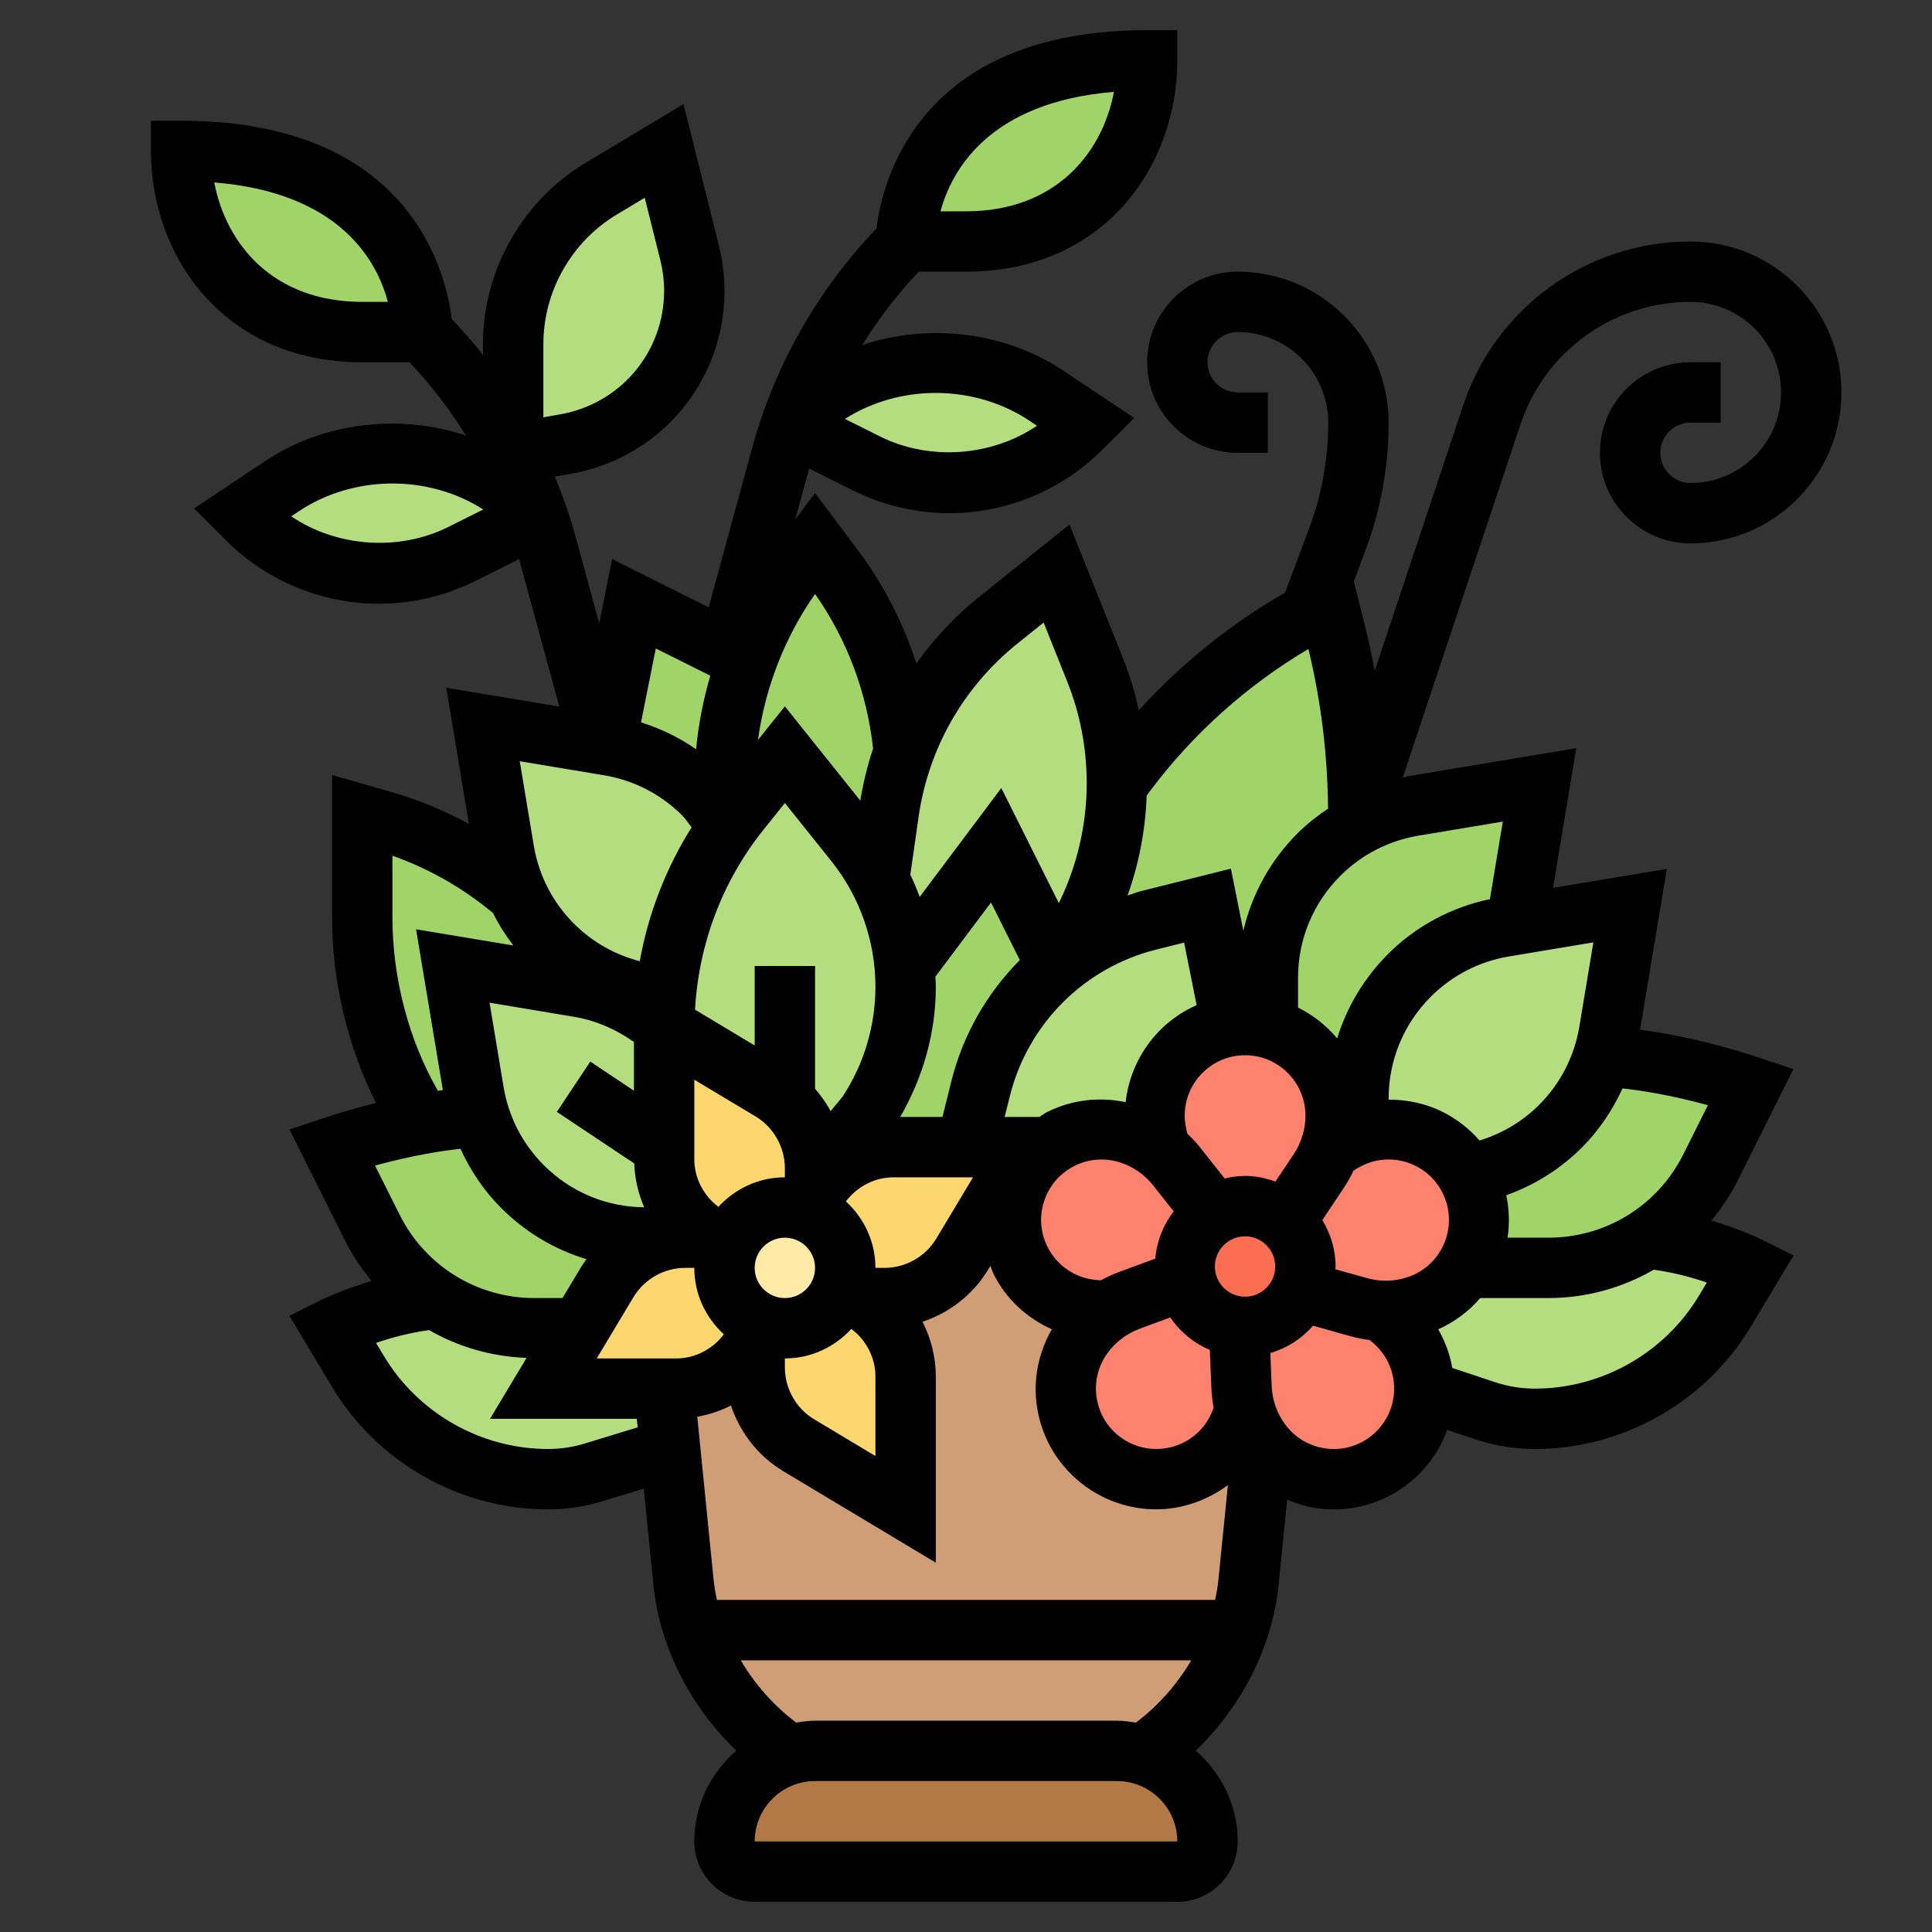 <svg id="_x33_0" enable-background="new 0 0 64 64" height="512" viewBox="0 0 64 64" width="512" xmlns="http://www.w3.org/2000/svg"><rect x="0" y="0" width="64" height="64" fill="#333333" stroke="none"/><g><g><g><path d="m22.99 54h18.02c-.56 1.67-1.69 3.16-3.14 4.13-.27-.08-.57-.13-.87-.13h-10c-.3 0-.6.05-.87.13-1.45-.97-2.58-2.46-3.14-4.13z" fill="#cf9e76"/></g><g><path d="m38.3 49c.93 0 1.84-.43 2.43-1.24.24-.32.41-.68.51-1.06h.01c.1.38.27.74.51 1.06.02.03.04.06.06.08l-.46 4.57c-.06.54-.18 1.07-.35 1.59h-18.02c-.17-.52-.29-1.05-.35-1.59l-.44-4.41-.2-2h.39c1.01 0 1.94-.5 2.5-1.34l.11-.16v.8c0 1.06.55 2.03 1.46 2.57l3.54 2.13v-4.39c0-1.01-.5-1.94-1.34-2.5l-.16-.11h.8c1.06 0 2.03-.55 2.57-1.46l1.63-2.71.33.2c-.08.14-.14.29-.19.45-.1.31-.15.63-.15.94 0 1.26.81 2.43 2.07 2.84.38.13.78.18 1.17.16l.01.01c-.68.57-.77.69-.86.81-.39.53-.58 1.15-.58 1.76 0 .93.43 1.84 1.24 2.43.53.38 1.15.57 1.76.57z" fill="#cf9e76"/></g><g><path d="m37.87 58.13c1.24.37 2.13 1.51 2.13 2.87 0 .55-.45 1-1 1h-14c-.55 0-1-.45-1-1 0-.83.34-1.58.88-2.12.34-.34.77-.6 1.25-.75.27-.08.57-.13.87-.13h10c.3 0 .6.05.87.13z" fill="#b27946"/></g><g><path d="m14 11h-2c-4 0-6-3-6-6 8 0 8 6 8 6z" fill="#a0d468"/></g><g><path d="m38 2c0 3-2 6-6 6h-2s0-6 8-6z" fill="#a0d468"/></g><g><path d="m26 25-1.5 1.88c-.13.16-.25.32-.35.48l-.01-.01c-.05-.07-.09-.14-.14-.21v-1.14c0-1.42.25-2.81.74-4.12.39-1.1.95-2.13 1.66-3.08l.6-.8.6.8c1.34 1.78 2.15 3.89 2.35 6.1-.24.65-.41 1.33-.51 2.02l-.32 2.21c-.22-.43-.49-.85-.8-1.23z" fill="#a0d468"/></g><g><path d="m24 26v1.14c-.32-.43-.49-.63-.69-.83-.85-.85-1.95-1.42-3.14-1.61l-.11-.02.94-4.68 3.12 1.56.61.31.01.01c-.49 1.31-.74 2.7-.74 4.12z" fill="#a0d468"/></g><g><path d="m22 34v.02c-.8-.69-1.78-1.15-2.83-1.32l-4.17-.7.7 4.17.2.83c-.25.01-.92.05-1.9.23-1.3-1.96-2-4.48-2-6.84v-3.39l.64.18c1.68.48 3.2 1.32 4.49 2.42.29.64.69 1.22 1.18 1.71 1 1 2.33 1.59 3.73 1.68-.03.33-.04.67-.04 1.01z" fill="#a0d468"/></g><g><path d="m22.7 41c-1.06 0-2.03.55-2.57 1.46l-.93 1.54h-1.49c-1.19 0-2.32-.35-3.27-.98-.89-.56-1.61-1.36-2.1-2.34l-1.34-2.68c1.17-.4 2.19-.63 3-.77.98-.18 1.65-.22 1.9-.23.28.87.76 1.66 1.41 2.31 1.08 1.08 2.55 1.69 4.08 1.69z" fill="#a0d468"/></g><g><path d="m28.72 36.93c.83-1.26 1.28-2.74 1.28-4.25 0-.21-.01-.43-.03-.64v-.01l3.03-4.03 2 4 .01.03.01.01c-.18.14-.35.29-.52.46-.98.98-1.68 2.21-2.01 3.56l-.49 1.94h-2.39c-1.01 0-1.94.5-2.5 1.34l-.11.16v-.5z" fill="#a0d468"/></g><g><path d="m40 30-1.94.49c-.89.22-1.74.6-3.04 1.55l-.01-.01-.01-.03.3-.46c1.09-1.63 1.68-3.52 1.7-5.54l.32-.42c1.62-2.17 3.69-3.95 6.06-5.25.2-.12.41-.22.62-.33l.27 1.09c.49 1.93.73 3.92.73 5.91l-.13.4c-.43.25-.83.56-1.18.91-1.08 1.08-1.69 2.55-1.69 4.08v1.66c-.24-.07-.5-.1-.76-.1-.15 0-.3.01-.44.04z" fill="#a0d468"/></g><g><path d="m46.69 32.31c-1.08 1.08-1.69 2.55-1.69 4.08v1.19c-.35.12-.68.31-.97.54h-.01c.21-.87.22-1.02.22-1.17 0-.83-.34-1.57-.88-2.12-.02-.03-.05-.05-1.36-.78v-1.66c0-1.53.61-3 1.69-4.08.35-.35.75-.66 1.18-.91.6-.35 1.27-.59 1.96-.7l4.17-.7-.7 4.17c-.02.16-.05.31-.09.46v.01l-.38.06c-1.19.19-2.29.76-3.14 1.61z" fill="#a0d468"/></g><g><path d="m48.6 38.91c1.16-.2 2.25-.76 3.09-1.6.65-.65 1.13-1.44 1.41-2.31.45.02 2.3.13 4.9 1l-1.34 2.68c-.49.98-1.21 1.78-2.1 2.34-.95.63-2.08.98-3.27.98h-2.75c.29-.47.46-1.02.46-1.59 0-.31-.05-.62-.15-.93-.06-.2-.15-.39-.26-.56z" fill="#a0d468"/></g><g><path d="m22.85 8.38c.1.41.15.83.15 1.25 0 2.52-1.82 4.67-4.31 5.09l-1.69.3v-3.62c0-2.11 1.11-4.06 2.91-5.15l2.09-1.25z" fill="#b4dd7f"/></g><g><path d="m16.66 16.11 1.03.68c.05.1.09.2.12.31l-2.51 1.25c-.86.43-1.8.65-2.75.65-1.63 0-3.2-.65-4.35-1.8l-.2-.2 1.34-.89c1.08-.72 2.36-1.11 3.66-1.11s2.58.39 3.66 1.11z" fill="#b4dd7f"/></g><g><path d="m27.34 13.11c1.08-.72 2.36-1.11 3.66-1.11s2.58.39 3.66 1.11l1.34.89-.2.2c-1.15 1.15-2.72 1.8-4.35 1.8-.95 0-1.89-.22-2.75-.65l-2.51-1.25c.03-.11.07-.21.12-.31z" fill="#b4dd7f"/></g><g><path d="m18 46h4l.2 2-2.4.73c-.53.18-1.09.27-1.64.27-2.58 0-4.97-1.35-6.3-3.56l-.86-1.44s1.64-.82 3.43-.97l.01-.01c.95.63 2.08.98 3.27.98h1.49z" fill="#b4dd7f"/></g><g><path d="m45.9 43.42c.35 0 .7-.05 1.03-.16.69-.23 1.25-.68 1.61-1.26h2.75c1.19 0 2.32-.35 3.27-.98l.01.01c1.79.15 3.43.97 3.43.97l-.86 1.44c-1.33 2.21-3.72 3.56-6.3 3.56-.55 0-1.11-.09-1.64-.27l-2.02-.67c0-.02 0-.04 0-.06 0-.61-.18-1.23-.57-1.76-.23-.33-.52-.6-.85-.82v-.01c.05.01.09.01.14.01z" fill="#b4dd7f"/></g><g><path d="m46.01 37.41c-.31 0-.63.05-.94.15-.02.01-.05.02-.07.02v-1.19c0-1.53.61-3 1.69-4.08.85-.85 1.95-1.42 3.14-1.61l.38-.06 3.79-.64-.7 4.17c-.05.28-.11.56-.2.83-.28.87-.76 1.66-1.41 2.31-.84.84-1.93 1.4-3.09 1.6l-.01.01c-.52-.94-1.52-1.51-2.58-1.51z" fill="#b4dd7f"/></g><g><path d="m38.24 36.95c0 .4.08.8.21 1.17-.31-.25-.65-.44-1.03-.56-.31-.1-.63-.15-.94-.15-.9 0-1.77.42-2.65 1.62l-.33-.2.5-.83h-2l.49-1.94c.33-1.35 1.03-2.58 2.01-3.56.17-.17.34-.32.52-.46 1.3-.95 2.15-1.33 3.04-1.55l1.94-.49.8 3.99c-.65.09-1.24.4-1.68.84-.54.55-.88 1.29-.88 2.12z" fill="#b4dd7f"/></g><g><path d="m33 28-3.03 4.03c-.08-1.01-.37-2-.85-2.9l.32-2.21c.1-.69.27-1.37.51-2.02.62-1.7 1.71-3.22 3.14-4.37l1.91-1.53 1.28 3.2c.47 1.19.72 2.46.72 3.74v.06c-.02 2.02-.61 3.91-1.7 5.54l-.3.46z" fill="#b4dd7f"/></g><g><path d="m24 27.14c.05.07.09.14.14.21l.01.01c-1.21 1.66-1.93 3.6-2.11 5.63-1.4-.09-2.73-.68-3.73-1.68-.49-.49-.89-1.07-1.18-1.71-.2-.45-.35-.93-.43-1.43l-.7-4.17 3.9.65.16.03.11.02c1.19.19 2.29.76 3.14 1.61.2.2.37.4.69.83z" fill="#b4dd7f"/></g><g><path d="m23.34 40.89.16.11h-.8-1.31c-1.53 0-3-.61-4.08-1.69-.65-.65-1.13-1.44-1.41-2.31l-.2-.83-.7-4.17 4.17.7c1.05.17 2.03.63 2.83 1.32v3.98.39c0 1.01.5 1.94 1.34 2.5z" fill="#b4dd7f"/></g><g><path d="m28.72 36.93-1.72 2.07v-.3c0-1.06-.55-2.03-1.46-2.57l-3.54-2.13c0-.34.01-.68.04-1.01.18-2.03.9-3.97 2.11-5.63.1-.16.22-.32.35-.48l1.5-1.88 2.32 2.9c.31.38.58.8.8 1.23.48.9.77 1.89.85 2.9v.01c.02.21.03.43.03.64 0 1.51-.45 2.99-1.28 4.25z" fill="#b4dd7f"/></g><g><path d="m32 38h-2.39c-1.01 0-1.94.5-2.5 1.34l-.11.16v-.5-.3c0-1.06-.55-2.03-1.46-2.57l-3.54-2.13v.02 3.98.39c0 1.01.5 1.94 1.34 2.5l.16.11h-.8c-1.06 0-2.03.55-2.57 1.46l-.93 1.54-1.2 2h4 .39c1.01 0 1.94-.5 2.5-1.34l.11-.16v.8c0 1.06.55 2.03 1.46 2.57l3.54 2.13v-4.39c0-1.01-.5-1.94-1.34-2.5l-.16-.11h.8c1.06 0 2.03-.55 2.57-1.46l1.63-2.71.5-.83z" fill="#fcd770"/></g><g><path d="m28 42c0 .21-.03.41-.09.6-.26.81-1.02 1.4-1.91 1.4-.21 0-.41-.03-.6-.09-.81-.26-1.4-1.02-1.4-1.91 0-.21.03-.41.09-.6.26-.81 1.02-1.4 1.91-1.4.21 0 .41.03.6.09.81.26 1.4 1.02 1.4 1.91z" fill="#ffeaa7"/></g><g><path d="m48.85 39.48c-.06-.2-.15-.39-.26-.56-.52-.94-1.52-1.51-2.58-1.51-.31 0-.63.05-.94.15-.02.01-.05.02-.07.02-.35.12-.68.31-.97.54h-.01c.21-.87.22-1.02.22-1.17 0-.83-.34-1.57-.88-2.12-.02-.03-.05-.05-1.36-.78-.24-.07-.5-.1-.76-.1-.15 0-.3.01-.44.04-.65.09-1.24.4-1.68.84-.54.55-.88 1.29-.88 2.12 0 .4.08.8.21 1.17-.31-.25-.65-.44-1.03-.56-.31-.1-.63-.15-.94-.15-.9 0-1.77.42-2.65 1.62-.08.14-.14.29-.19.45-.1.31-.15.63-.15.94 0 1.26.81 2.43 2.07 2.84.38.13.78.18 1.17.16l.01.01c-.68.57-.77.69-.86.81-.39.53-.58 1.15-.58 1.76 0 .93.43 1.84 1.24 2.43.53.38 1.15.57 1.76.57.93 0 1.84-.43 2.43-1.24.24-.32.41-.68.51-1.06h.01c.1.38.27.74.51 1.06.02.03.04.06.06.08.59.76 1.47 1.16 2.37 1.16.61 0 1.23-.19 1.76-.57.79-.58 1.21-1.46 1.23-2.37 0-.02 0-.04 0-.06 0-.61-.18-1.23-.57-1.76-.23-.33-.52-.6-.85-.82v-.01c.05.01.09.01.14.01.35 0 .7-.05 1.03-.16.69-.23 1.25-.68 1.61-1.26.29-.47.46-1.02.46-1.59 0-.31-.05-.62-.15-.93z" fill="#ff826e"/></g><g><path d="m43.24 41.95c0 .28-.06.55-.17.8-.3.71-1.01 1.2-1.83 1.2-.07 0-.13 0-.19-.01-.87-.08-1.58-.72-1.76-1.56-.03-.14-.05-.28-.05-.43 0-.73.4-1.38.99-1.72.3-.18.64-.28 1.01-.28.52 0 .98.19 1.33.51.41.36.67.9.67 1.49z" fill="#fc6e51"/></g></g><path d="m56 14h1v-2h-1c-1.654 0-3 1.346-3 3s1.346 3 3 3c2.757 0 5-2.243 5-5s-2.243-5-5-5c-3.422 0-6.447 2.181-7.529 5.427l-2.93 8.79c-.088-.459-.185-.917-.298-1.37l-.396-1.587.389-1.037c.506-1.356.764-2.777.764-4.223 0-2.757-2.243-5-5-5-1.654 0-3 1.346-3 3s1.346 3 3 3h1v-2h-1c-.552 0-1-.449-1-1s.448-1 1-1c1.654 0 3 1.346 3 3 0 1.206-.215 2.391-.639 3.521l-.792 2.112c-1.805 1.034-3.443 2.358-4.845 3.896-.129-.579-.295-1.15-.517-1.706l-1.779-4.447-2.96 2.368c-.814.651-1.52 1.404-2.11 2.236-.44-1.353-1.096-2.632-1.959-3.781l-1.399-1.866-.657.876.461-1.689 1.45.725c.988.494 2.094.755 3.198.755 1.883 0 3.727-.764 5.057-2.095l1.061-1.061-2.351-1.567c-1.953-1.301-4.456-1.575-6.654-.85.537-.869 1.162-1.683 1.868-2.428h1.567c4.596 0 7-3.521 7-7v-.999h-1c-7.607 0-8.782 5.054-8.963 6.567-1.951 2.039-3.374 4.539-4.118 7.263l-1.443 5.29-3.2-1.6-.426 2.131-.769-2.821c-.19-.696-.425-1.378-.701-2.041l.477-.085c2.98-.496 5.143-3.049 5.143-6.07 0-.503-.063-1.005-.185-1.492l-1.173-4.694-3.244 1.946c-2.095 1.258-3.398 3.558-3.398 6.003v.357c-.326-.411-.673-.807-1.037-1.187-.182-1.514-1.356-6.567-8.963-6.567h-1v1c0 3.479 2.404 7 7 7h1.567c.706.745 1.331 1.559 1.868 2.427-2.198-.725-4.701-.451-6.654.85l-2.351 1.567 1.061 1.061c1.33 1.331 3.174 2.095 5.057 2.095 1.104 0 2.21-.261 3.198-.755l1.45-.725 1.333 4.888-3.746-.624.752 4.51c-.827-.45-1.702-.81-2.621-1.073l-1.914-.547v4.721c0 2.129.526 4.295 1.457 6.142-.545.135-1.136.302-1.773.514l-1.094.365 1.857 3.714c.238.475.535.904.861 1.303-1.003.3-1.709.649-1.756.672l-.966.483 1.418 2.362c1.499 2.498 4.239 4.05 7.151 4.05.668 0 1.328-.107 1.938-.311l1.234-.377.32 3.2c.204 2.037 1.226 4.025 2.745 5.481-.846.733-1.392 1.802-1.392 3.007 0 1.103.897 2 2 2h14c1.103 0 2-.897 2-2 0-1.204-.546-2.273-1.391-3.007 1.519-1.457 2.541-3.445 2.745-5.481l.284-2.835c.293.123.597.223.92.274.211.033.422.049.633.049.838 0 1.651-.263 2.343-.765.669-.487 1.143-1.143 1.406-1.868l.942.314c.635.212 1.295.319 1.963.319 2.912 0 5.652-1.552 7.15-4.049l1.418-2.363-.966-.483c-.046-.023-.753-.372-1.756-.672.326-.399.623-.827.861-1.303l1.857-3.714-1.094-.365c-1.673-.557-3.051-.818-3.987-.941l.888-5.326-3.771.628.771-4.628-5.556.926c-.066.011-.128.035-.193.048l3.899-11.697c.811-2.43 3.074-4.061 5.634-4.061 1.654 0 3 1.346 3 3s-1.346 3-3 3c-.552 0-1-.449-1-1s.448-1 1-1zm-38-2.603c0-1.746.931-3.389 2.428-4.288l.93-.558.519 2.076c.081.33.123.668.123 1.007 0 2.039-1.46 3.762-3.481 4.099l-.519.092zm20.116 14.781c1.411-1.881 3.202-3.482 5.227-4.681.42 1.731.635 3.509.651 5.29-.357.241-.699.505-1.009.815-.903.903-1.513 2.019-1.798 3.233l-.412-2.059-2.96.739c-.158.04-.308.102-.463.15.378-1.06.592-2.174.633-3.312zm6.405 13.163c.12-.181.225-.369.316-.563.169-.111.348-.206.544-.27.507-.165 1.05-.122 1.525.12.477.243.829.656.994 1.164s.122 1.05-.12 1.526c-.243.476-.656.829-1.165.994-.435.142-.895.15-1.333.027l-1.048-.294c.001-.03.009-.059.009-.089 0-.565-.166-1.088-.439-1.54zm-19.241-11.84.72-.9 1.543 1.928c.939 1.174 1.457 2.65 1.457 4.155 0 1.3-.377 2.561-1.09 3.647l-.394.476c-.143-.265-.317-.512-.516-.74v-4.067h-2v2.633l-1.976-1.186c.116-2.159.901-4.253 2.256-5.946zm14.849 18.495c.009.217.034.431.075.642-.072.19-.16.373-.28.538-.649.893-1.903 1.09-2.794.442-.433-.314-.717-.777-.8-1.305-.084-.527.043-1.056.357-1.489.268-.369.635-.647 1.063-.806l1.016-.376c.323.473.777.85 1.311 1.076zm-14.129-2.996c-.552 0-1-.449-1-1s.448-1 1-1 1 .449 1 1-.448 1-1 1zm-.971-6.017c.599.36.971 1.017.971 1.716v.301c-.873 0-1.653.381-2.202.979-.497-.377-.798-.956-.798-1.584v-2.628zm.971 8.017c.873 0 1.653-.381 2.202-.979.497.377.798.956.798 1.584v2.628l-2.029-1.217c-.599-.359-.971-1.016-.971-1.715zm3.302-3h-.302c0-.873-.381-1.653-.979-2.202.378-.497.956-.798 1.584-.798h2.628l-1.217 2.029c-.359.599-1.016.971-1.714.971zm5.285-2.208c.165-.508.518-.921.994-1.164.476-.242 1.018-.285 1.526-.12.433.14.812.404 1.094.762l.679.859c-.342.441-.558.977-.609 1.564l-1.215.449c-.204.076-.4.166-.587.27-.201-.01-.404-.037-.598-.101-.508-.165-.921-.518-1.164-.994-.243-.475-.286-1.017-.12-1.525zm2.702-3.282c-.885-.183-1.799-.08-2.616.336-.086.044-.159.105-.242.154h-1.151l.175-.699c.293-1.171.899-2.241 1.752-3.094.854-.853 1.923-1.459 3.093-1.751l.926-.231.414 2.072c-1.277.561-2.189 1.773-2.351 3.213zm-5.773-.695-.296 1.185h-1.4c.759-1.314 1.18-2.789 1.18-4.316 0-.111-.01-.221-.014-.331l1.843-2.458.954 1.909c-1.103 1.107-1.888 2.494-2.267 4.011zm-12.505-2.133c.722.121 1.398.413 1.989.836v1.613l-1.445-.964-1.109 1.664 2.564 1.709c.019.509.133 1 .331 1.454-1.256-.013-2.435-.504-3.325-1.394-.708-.707-1.169-1.603-1.334-2.591l-.465-2.794zm1.972 9.289c.36-.599 1.017-.971 1.715-.971h.302c0 .873.381 1.653.979 2.202-.378.497-.956.798-1.584.798h-2.628zm2.654 9.342-.539-5.382c.391-.07.767-.193 1.116-.372.299.894.902 1.676 1.728 2.173l5.058 3.034v-6.161c0-.644-.157-1.264-.441-1.819.895-.299 1.677-.902 2.172-1.728l.077-.128c.041.098.067.2.116.295.417.818 1.095 1.437 1.919 1.809-.447.786-.631 1.685-.488 2.591.167 1.056.735 1.982 1.6 2.61.708.515 1.53.763 2.346.763.848 0 1.678-.288 2.375-.803l-.312 3.117c-.023.23-.062.459-.111.687h-16.505c-.05-.227-.088-.456-.111-.686zm17.607-9.358c-.552 0-1-.449-1-1s.448-1 1-1 1 .449 1 1-.448 1-1 1zm1.613-4.723-.606.909c-.316-.114-.652-.186-1.007-.186-.233 0-.458.033-.676.084l-.797-1.008c-.134-.17-.281-.328-.437-.474-.053-.196-.089-.396-.089-.601 0-1.103.897-2 2-2s2 .897 2 2c-.001.454-.135.896-.388 1.276zm-9.139-16.925.854-.684.777 1.943c.432 1.079.65 2.215.65 3.377 0 1.389-.321 2.74-.923 3.975l-1.906-3.813-2.704 3.606c-.092-.25-.196-.495-.31-.736l.273-1.913c.326-2.276 1.494-4.32 3.289-5.755zm-4.795 3.492c-.189.557-.326 1.134-.425 1.723l-2.498-3.123-.892 1.115c.239-1.733.885-3.404 1.892-4.838 1.067 1.517 1.721 3.279 1.923 5.123zm5.186-10.858.243.163c-1.504 1.02-3.567 1.17-5.204.352l-1.158-.579c1.837-1.17 4.306-1.145 6.119.064zm2.792-10.898c-.39 2.058-1.961 3.957-4.901 3.957h-.846c.367-1.35 1.6-3.616 5.747-3.957zm-13.372 19.34c-.231.796-.393 1.611-.469 2.437-.561-.387-1.173-.687-1.826-.889l.49-2.45zm-11.529-12.383c-2.941 0-4.511-1.899-4.902-3.957 4.158.337 5.387 2.589 5.751 3.957zm2.852 7.456c-1.637.818-3.701.668-5.204-.352l.243-.163c1.814-1.209 4.282-1.234 6.119-.064zm5.159 8.226c.986.165 1.883.625 2.591 1.334.117.117.205.261.309.39-.85 1.355-1.438 2.863-1.717 4.436-.818-.213-1.572-.635-2.178-1.241-.708-.707-1.169-1.603-1.334-2.591l-.465-2.793zm-7.011 4.713v-2.048c1.218.429 2.333 1.07 3.333 1.9.188.378.415.736.673 1.074l-3.223-.537.888 5.326c-.051.007-.112.017-.165.024-.959-1.665-1.506-3.719-1.506-5.739zm2.253 7.66c.332.721.776 1.388 1.349 1.961.802.802 1.77 1.378 2.826 1.696-.054.076-.111.149-.159.23l-.635 1.058h-.926c-1.905 0-3.619-1.059-4.472-2.764l-.813-1.625c1.234-.339 2.211-.489 2.83-.556zm4.231 9.729c-.429.143-.877.216-1.329.216-2.214 0-4.297-1.179-5.436-3.078l-.262-.436c.487-.168 1.108-.338 1.758-.425.967.557 2.068.878 3.229.921l-1.211 2.018h4.862l.028.283zm5.516 13.216c0-1.103.897-2 2-2h10c1.103 0 2 .897 2.001 2zm12-4h-10c-.214 0-.421.031-.626.063-.74-.559-1.368-1.266-1.835-2.063h14.923c-.467.797-1.094 1.505-1.834 2.063-.207-.032-.413-.063-.628-.063zm8.358-9.382c-.432.313-.961.443-1.488.357-.528-.083-.991-.368-1.306-.8-.268-.368-.419-.804-.438-1.26l-.044-1.094c.557-.164 1.043-.479 1.414-.906l1.245.35c.208.058.419.098.631.124.16.128.308.27.429.436.648.891.45 2.144-.443 2.793zm10.922-4.696c-1.138 1.899-3.221 3.078-5.435 3.078-.452 0-.899-.073-1.329-.216l-1.408-.469c-.076-.443-.232-.873-.464-1.28.538-.243 1.01-.59 1.389-1.035h2.258c1.259 0 2.452-.34 3.492-.939.65.087 1.271.257 1.758.425zm-.516-4.686c-.853 1.705-2.567 2.764-4.472 2.764h-1.352c.07-.466.055-.938-.043-1.406.935-.335 1.788-.865 2.502-1.578.573-.573 1.017-1.24 1.349-1.961.618.067 1.595.217 2.829.556zm-3.446-4.226c-.165.988-.626 1.884-1.334 2.591-.556.556-1.231.952-1.972 1.18-.332-.38-.734-.699-1.197-.935-.572-.291-1.192-.42-1.815-.419v-.034c0-1.275.497-2.475 1.398-3.376.708-.708 1.604-1.169 2.591-1.334l2.794-.466zm-5.329-6.328 2.794-.466-.427 2.568c-1.278.274-2.442.887-3.372 1.817-.795.795-1.367 1.753-1.688 2.799-.357-.425-.794-.775-1.297-1.022v-.986c0-1.275.497-2.475 1.398-3.376.709-.708 1.606-1.169 2.592-1.334z"/></g></svg>